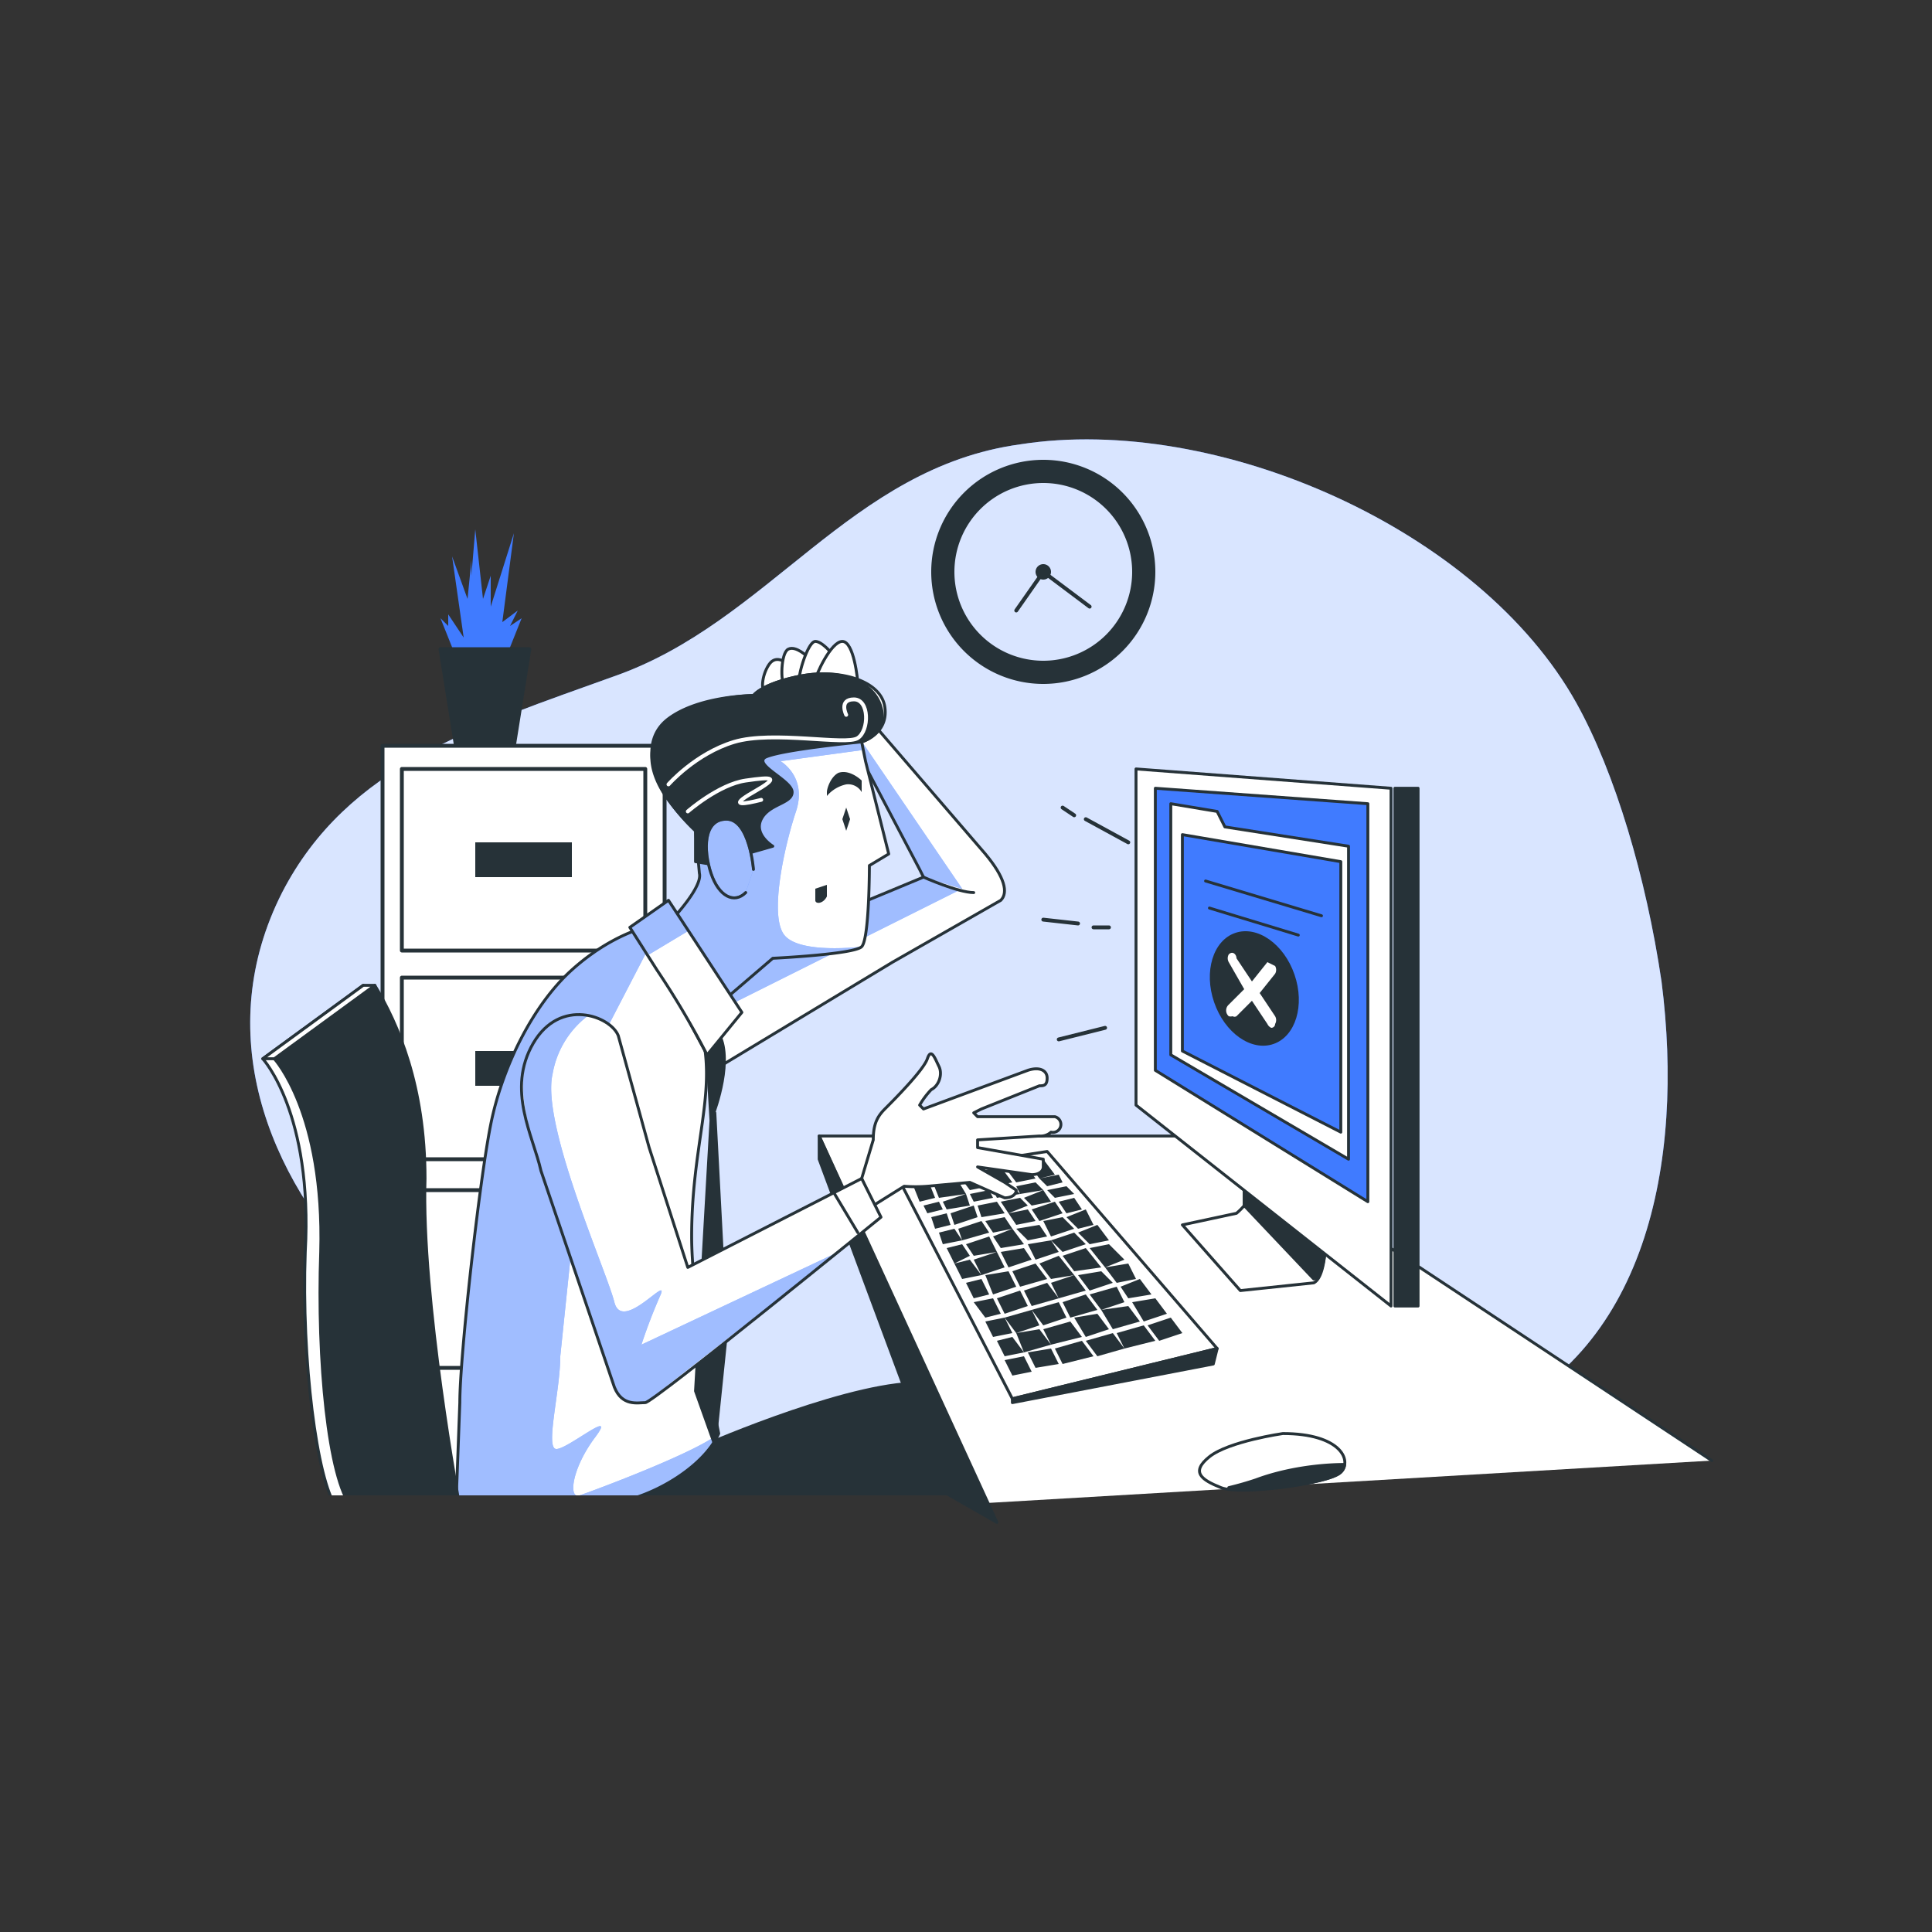 <svg xmlns="http://www.w3.org/2000/svg" viewBox="0 0 500 500"><rect x="0" y="0" width="500" height="500" fill="#333333" stroke="none"/><defs><clipPath id="a"><path d="M56 159h230v228H56z" style="fill:none"/></clipPath><clipPath id="b"><path d="m224 185 31 36c5 6 6 10 4 12l-28 16-53 32c-1 1-4-27-4-27l65-27-1-2-20-38Z" style="fill:#fff;stroke:#263238;stroke-linecap:round;stroke-linejoin:round;stroke-width:.75px"/></clipPath><clipPath id="c"><path d="M158 389c10-1 24-9 28-18-3-15-7-37-7-51 0-23 6-36 3-51s-8-25-15-29c0 0-9 2-19 11s-18 25-21 40-8 60-8 72l-1 27h35a26 26 0 0 0 5-1Z" style="fill:#fff;stroke:#263238;stroke-linecap:round;stroke-linejoin:round;stroke-width:.75px"/></clipPath><clipPath id="d"><path d="m180 215 1 11c1 4-9 14-9 14l14 20 14-12s21-1 23-3 2-21 2-21l5-3-6-24-1-5s7-2 6-9-12-10-22-8-12 5-12 5-14 0-22 7-3 16 0 20a57 57 0 0 0 7 8Z" style="fill:#fff;stroke:#263238;stroke-linecap:round;stroke-linejoin:round;stroke-width:.75px"/></clipPath><clipPath id="e"><path d="M195 225s-1-13-7-13-6 8-4 14 6 8 9 5" style="fill:#407bff;stroke:#263238;stroke-linecap:round;stroke-linejoin:round;stroke-width:.75px"/></clipPath><clipPath id="f"><path d="m173 233 19 29-9 11a224 224 0 0 0-13-22l-7-11Z" style="fill:#fff;stroke:#263238;stroke-linecap:round;stroke-linejoin:round;stroke-width:.75px"/></clipPath><clipPath id="g"><path d="m168 297-8-29c-2-5-15-10-22 2s0 24 2 33l19 56c2 5 6 4 8 4s61-48 61-48l-5-10-45 23Z" style="fill:#fff;stroke:#263238;stroke-linecap:round;stroke-linejoin:round;stroke-width:.75px"/></clipPath></defs><path d="M430 254c-4-27-12-54-22-72-25-45-93-75-144-67-44 6-65 46-105 60-36 13-69 23-86 56-36 71 53 149 129 143 24-2 45-11 70-7 50 9 66 19 111 1 43-17 53-67 47-114Z" style="fill:#407bff"/><path d="M430 254c-4-27-12-54-22-72-25-45-93-75-144-67-44 6-65 46-105 60-36 13-69 23-86 56-36 71 53 149 129 143 24-2 45-11 70-7 50 9 66 19 111 1 43-17 53-67 47-114Z" style="fill:#fff;opacity:.8"/><path d="m255 389-43-95h104l127 84" style="fill:#fff;stroke:#263238;stroke-linecap:round;stroke-linejoin:round;stroke-width:.75px"/><path d="m244 386-32-86v-6l46 100-14-8z" style="fill:#263238;stroke:#263238;stroke-linecap:round;stroke-linejoin:round;stroke-width:.75px"/><path d="m271 298 44 51-53 13-30-58 39-6z" style="fill:#fff;stroke:#263238;stroke-linecap:round;stroke-linejoin:round;stroke-width:.75px"/><path d="M262 362v1l52-10 1-4-53 13z" style="fill:#263238;stroke:#263238;stroke-linecap:round;stroke-linejoin:round;stroke-width:.75px"/><path d="m270 316 2 4 6-2-3-3-5 1zm21 21-2-4-7 2 3 4 6-2zm-26-27 2 2 5-1-2-3-5 2zm10 15 3 4 7-1-4-5-6 2zm17 2-6 1 3 4 5-1-2-4zm-13 3 3 4 6-2-3-3-6 1zm-20-19 2 3 5-2-2-2-5 1zm13 10 3 3 6-2-3-3-6 2zm-5-8 2 3 6-2-2-3-6 2zm-11 6-2-3-6 2 1 3 7-2zm-9 8 4-2-2-3-4 1 2 4zm10-19 1 2 6-1-2-2-5 1zm-4 7-1-3-6 2 1 3 6-2zm-2-6 1 2 5-1-1-2-5 1zm-9 9 4-1-1-3-4 1 1 3zm2-7 1 2 6-1-1-3-6 2zm19 7 3 3 5-1-2-3-6 1zm15 12-4-5-5 2 3 4 6-1zm-25-18 1 3 6-1-2-3-5 1zm1 19-4 1 2 4 4-1-2-4zm12-9 2 4 6-2-2-3-6 1zm-4-4-2-3-5 1 2 3 5-1zm10 31-6 1 2 4 6-1-2-4zm-9-43 5-1-3-4-5 1 3 4zm-13 3-3-5-6 1 2 5 7-1zm8 15-2-4-6 2 2 3 6-1zm16 12-3-4-6 2 2 4 7-2zm-3-5-3-4-6 2 2 4 7-2zm10 3-3-4-6 2 2 4 7-2zm-16-12-3-4-5 2 2 3 6-1zm-4-8 2 3 5-1-2-3-5 1zm6 12-2-3-6 1 2 4 6-2zm17 13-3-4-6 2 2 4 7-2zm-4 7-3-4-7 2 2 4 8-2zm-21-6-2-4-5 1 3 4 4-1zm-8-14-4 1 2 4 5-1-3-4zm21 22-3-4-6 1 2 5 7-2zm-12-20-2-4-6 2 2 4 6-2zm3-21 1 2 6-1-2-2-5 1zm-23 7 4-1-1-2-4 1 1 2zm17-7 5-1-3-4-5 1 3 4zm-6 1 5-1-3-4-5 1 3 4zm-2 13-2-3-4 1 1 3 5-1zm20-16 4-1-3-4-4 1 3 4zm-27 5-2-5-4 1 2 5 4-1zm23 41-5 1 2 4 5-1-2-4zm23-6-7 2 3 4 7-2-3-4zm-8 2-7 2 2 4 8-2-3-4zm16-4-7 2 2 4 8-2-3-4zm7-2-6 2 3 4 6-2-3-4zm-41 5-4 1 2 4 5-1-3-4zm14-5-2-4-7 2 3 4 6-2zm11 3-3-4-6 1 3 5 6-2zm-18-1-2-4-7 2 3 4 6-2zm-12 3 5-1-2-4-5 1 2 4zm6-13-2-4-6 1 2 5 6-2zm32 9-3-4-7 1 3 5 7-2zm-29-4-2-4-6 2 2 4 6-2zm16-15 4 5 5-2-4-4-5 1zm-6-9 4-1-2-3-4 1 2 3zm-5-6 2 2 5-1-2-2-5 1zm31 32-3-4-6 1 3 5 6-2zm-26-25 3 3 4-1-2-4-5 2zm14 18 2 3 6-1-3-4-5 2zm-19-26 4-1-1-2-5 1 2 2zm11 15 5-1-3-4-5 2 3 3z" style="fill:#263238"/><path d="M322 304v8a16 16 0 0 1-2 2l-14 3 15 17 19-2c4-2 3-17 3-17Z" style="fill:#fff;stroke:#263238;stroke-linecap:round;stroke-linejoin:round;stroke-width:.75px"/><path d="M322 304v8h0l18 19c4-1 3-16 3-16Z" style="fill:#263238;stroke:#263238;stroke-linecap:round;stroke-linejoin:round;stroke-width:.75px"/><path d="M294 199v87l66 52V204l-66-5z" style="fill:#fff;stroke:#263238;stroke-linecap:round;stroke-linejoin:round;stroke-width:.75px"/><path d="M299 204v73l55 34V208l-55-4z" style="fill:#407bff;stroke:#263238;stroke-linecap:round;stroke-linejoin:round;stroke-width:.75px"/><path d="M361 204h6v134h-6z" style="fill:#263238;stroke:#263238;stroke-linecap:round;stroke-linejoin:round;stroke-width:.75px"/><path d="M303 208v65l46 27v-81l-32-5-2-4-12-2z" style="fill:#fff;stroke:#263238;stroke-linecap:round;stroke-linejoin:round;stroke-width:.75px"/><path d="M306 216v56l41 21v-70l-41-7z" style="fill:#407bff;stroke:#263238;stroke-linecap:round;stroke-linejoin:round;stroke-width:.75px"/><ellipse cx="324.7" cy="255.7" rx="11" ry="15.2" style="fill:#263238" transform="rotate(-19 325 256)"/><path d="m326 257 4-5a2 2 0 0 0 0-2l-2-1-4 5-4-6c0-1-1-2-2-1a2 2 0 0 0 0 2l4 7-4 4a2 2 0 0 0 0 3 2 2 0 0 0 1 0 1 1 0 0 0 1 0l4-4 4 6a2 2 0 0 0 1 1 1 1 0 0 0 1-1 2 2 0 0 0 0-2Z" style="fill:#fff"/><path d="m313 235 23 7m-24-14 30 9" style="fill:none;stroke:#263238;stroke-linecap:round;stroke-linejoin:round;stroke-width:.75px"/><path d="M332 371s-14 2-19 6-2 6 3 8 28-1 31-4 0-10-15-10Z" style="fill:#fff;stroke:#263238;stroke-linecap:round;stroke-linejoin:round;stroke-width:.75px"/><path d="M347 381a3 3 0 0 0 1-2c-6 0-15 1-23 4a81 81 0 0 1-7 2c6 1 26-1 29-4Z" style="fill:#263238;stroke:#263238;stroke-linecap:round;stroke-linejoin:round;stroke-width:.75px"/><path d="m281 212 11 6m-17-9 3 2m5 29h4m-17-2 9 1m7 27-12 3" style="fill:none;stroke:#263238;stroke-linecap:round;stroke-linejoin:round"/><path d="M270 119a29 29 0 1 0 29 29 29 29 0 0 0-29-29Zm0 52a23 23 0 1 1 23-23 23 23 0 0 1-23 23Z" style="fill:#263238"/><path d="M272 148a2 2 0 1 1-2-2 2 2 0 0 1 2 2Z" style="fill:#263238"/><path d="m263 158 7-10 12 9" style="fill:none;stroke:#263238;stroke-linecap:round;stroke-linejoin:round"/><path d="m118 170-4-10 2 2v-3l4 6-3-21 4 11 1-10v4l1-12 2 18 2-6v8l6-19-3 23 4-3-2 4 3-2-4 10-13 1" style="fill:#407bff"/><path d="M133 193h-15l-4-25h23l-4 25z" style="fill:#263238;stroke:#263238;stroke-linecap:round;stroke-linejoin:round"/><path d="M99 193h73v193H99z" style="fill:#fff;stroke:#263238;stroke-linecap:round;stroke-linejoin:round"/><path d="M104 199h63v47h-63z" style="fill:none;stroke:#263238;stroke-linecap:round;stroke-linejoin:round"/><path d="M123 218h25v9h-25z" style="fill:#263238"/><path d="M104 253h63v47h-63z" style="fill:none;stroke:#263238;stroke-linecap:round;stroke-linejoin:round"/><path d="M123 272h25v9h-25z" style="fill:#263238"/><path d="M104 308h63v46h-63z" style="fill:none;stroke:#263238;stroke-linecap:round;stroke-linejoin:round"/><path d="M123 327h25v8h-25z" style="fill:#263238"/><g style="clip-path:url(#a)"><path d="M180 375s36-16 56-17l14 31H142Z" style="fill:#263238;stroke:#263238;stroke-linecap:round;stroke-linejoin:round;stroke-width:.75px"/><path d="m224 185 31 36c5 6 6 10 4 12l-28 16-53 32c-1 1-4-27-4-27l65-27-1-2-20-38Z" style="fill:#fff"/><g style="clip-path:url(#b)"><path d="m249 230-30-44-1 1 20 38 1 2-65 27 1 1 4 10Z" style="fill:#407bff"/><path d="m249 230-30-44-1 1 20 38 1 2-65 27 1 1 4 10Z" style="fill:#fff;opacity:.5"/></g><path d="m224 185 31 36c5 6 6 10 4 12l-28 16-53 32c-1 1-4-27-4-27l65-27-1-2-20-38Z" style="fill:none;stroke:#263238;stroke-linecap:round;stroke-linejoin:round;stroke-width:.75px"/><path d="M204 172s-3-3-5 0-2 7-1 7l6-1v-6Z" style="fill:#fff;stroke:#263238;stroke-linecap:round;stroke-linejoin:round;stroke-width:.75px"/><path d="M209 170s-3-3-5-2-2 9-1 9l6-2v-5Z" style="fill:#fff;stroke:#263238;stroke-linecap:round;stroke-linejoin:round;stroke-width:.75px"/><path d="M216 170s-3-4-5-4-5 10-4 11 7 0 8-1a52 52 0 0 0 1-6Z" style="fill:#fff;stroke:#263238;stroke-linecap:round;stroke-linejoin:round;stroke-width:.75px"/><path d="M222 177c0-1-1-11-4-11s-7 9-7 10l11 1Zm17 50s9 4 13 4" style="fill:#fff;stroke:#263238;stroke-linecap:round;stroke-linejoin:round;stroke-width:.75px"/><path d="M158 389c10-1 24-9 28-18-3-15-7-37-7-51 0-23 6-36 3-51s-8-25-15-29c0 0-9 2-19 11s-18 25-21 40-8 60-8 72l-1 27h35a26 26 0 0 0 5-1Z" style="fill:#fff"/><g style="clip-path:url(#c)"><path d="M186 371c-6 5-33 15-36 16s-2-7 4-15-7 3-10 3 1-15 1-24l8-77 14-27 5-3a21 21 0 0 0-5-4s-9 2-19 11-18 25-21 40-8 60-8 72l-1 27h35a26 26 0 0 0 5-1c10-1 24-9 28-18Z" style="fill:#407bff"/><path d="M186 371c-6 5-33 15-36 16s-2-7 4-15-7 3-10 3 1-15 1-24l8-77 14-27 5-3a21 21 0 0 0-5-4s-9 2-19 11-18 25-21 40-8 60-8 72l-1 27h35a26 26 0 0 0 5-1c10-1 24-9 28-18Z" style="fill:#fff;opacity:.5"/></g><path d="M158 389c10-1 24-9 28-18-3-15-7-37-7-51 0-23 6-36 3-51s-8-25-15-29c0 0-9 2-19 11s-18 25-21 40-8 60-8 72l-1 27h35a26 26 0 0 0 5-1Z" style="fill:none;stroke:#263238;stroke-linecap:round;stroke-linejoin:round;stroke-width:.75px"/><path d="m167 243 16 30 1 17s5-12 3-20-20-27-20-27Zm17 47-4 70 5 14 3-29-3-57-1 2z" style="fill:#263238;stroke:#263238;stroke-linecap:round;stroke-linejoin:round;stroke-width:.75px"/><path d="m180 215 1 11c1 4-9 14-9 14l14 20 14-12s21-1 23-3 2-21 2-21l5-3-6-24-1-5s7-2 6-9-12-10-22-8-12 5-12 5-14 0-22 7-3 16 0 20a57 57 0 0 0 7 8Z" style="fill:#fff"/><g style="clip-path:url(#d)"><path d="M203 242c-4-5 0-23 3-32s-4-13-4-13l22-3-1-2a10 10 0 0 0 4-2l1-7c-2-7-11-10-21-8-10 1-12 5-12 5s-14 0-22 6-3 17 0 21a57 57 0 0 0 7 8s0 7 1 11-9 14-9 14l14 20 14-12 22-2 1-1s-16 2-20-3Z" style="fill:#407bff"/><path d="M203 242c-4-5 0-23 3-32s-4-13-4-13l22-3-1-2a10 10 0 0 0 4-2l1-7c-2-7-11-10-21-8-10 1-12 5-12 5s-14 0-22 6-3 17 0 21a57 57 0 0 0 7 8s0 7 1 11-9 14-9 14l14 20 14-12 22-2 1-1s-16 2-20-3Z" style="fill:#fff;opacity:.5"/><path d="M214 206v-1c0-1 1-4 3-5 3-1 6 2 6 2v3a4 4 0 0 0-4-2 9 9 0 0 0-5 3Zm6 6-1 3-1-3 1-3 1 3Zm-6 20c-1 2-3 2-3 1v-3l3-1v3Z" style="fill:#263238"/></g><path d="m180 215 1 11c1 4-9 14-9 14l14 20 14-12s21-1 23-3 2-21 2-21l5-3-6-24-1-5s7-2 6-9-12-10-22-8-12 5-12 5-14 0-22 7-3 16 0 20a57 57 0 0 0 7 8Z" style="fill:none;stroke:#263238;stroke-linecap:round;stroke-linejoin:round;stroke-width:.75px"/><path d="M198 196c4-2 25-4 25-4s7-2 5-9-11-10-21-8-12 5-12 5-14 0-22 6-3 17 0 21a57 57 0 0 0 7 8s0 4 0 8l6 1 7-3 7-2s-5-3-3-7 8-4 8-7-10-7-7-9Z" style="fill:#263238;stroke:#263238;stroke-linecap:round;stroke-linejoin:round;stroke-width:.75px"/><path d="M219 185s-2-4 2-4 4 8 1 10-22-2-32 1-17 11-17 11m5 7s8-7 15-8 9-1 2 3-2 3 2 2" style="fill:none;stroke:#fff;stroke-linecap:round;stroke-miterlimit:10"/><path d="M195 225s-1-13-7-13-6 8-4 14 6 8 9 5" style="fill:#407bff"/><g style="clip-path:url(#e)"><path d="M195 225s-1-13-7-13-6 8-4 14 6 8 9 5" style="fill:#fff;stroke:#263238;stroke-linecap:round;stroke-linejoin:round;stroke-width:.75px;opacity:.5"/></g><path d="M195 225s-1-13-7-13-6 8-4 14 6 8 9 5" style="fill:none;stroke:#263238;stroke-linecap:round;stroke-linejoin:round;stroke-width:.75px"/><path d="m173 233 19 29-9 11a224 224 0 0 0-13-22l-7-11Z" style="fill:#fff"/><g style="clip-path:url(#f)"><path d="m173 233-10 7 5 7 10-6Z" style="fill:#407bff"/><path d="m173 233-10 7 5 7 10-6Z" style="fill:#fff;opacity:.5"/></g><path d="m173 233 19 29-9 11a224 224 0 0 0-13-22l-7-11Z" style="fill:none;stroke:#263238;stroke-linecap:round;stroke-linejoin:round;stroke-width:.75px"/><path d="m223 305 3-10c0-4 1-6 3-8s10-10 11-13 2 0 3 2 0 5-2 6a21 21 0 0 0-3 4l1 1 27-10c3-1 5 0 5 2s-1 2-2 2l-15 6-2 1 1 1h20a2 2 0 0 1-1 4 4 4 0 0 1-3 1l-16 1v2l17 3v2c0 1-1 2-3 2l-14-2 7 4 3 2c0 1-1 2-3 2l-9-4-11 1a38 38 0 0 1-6 0l-8 5Z" style="fill:#fff;stroke:#263238;stroke-linecap:round;stroke-linejoin:round;stroke-width:.75px"/><path d="m168 297-8-29c-2-5-15-10-22 2s0 24 2 33l19 56c2 5 6 4 8 4s61-48 61-48l-5-10-45 23Z" style="fill:#fff"/><g style="clip-path:url(#g)"><path d="M166 348a140 140 0 0 1 5-13c2-5-10 10-12 2s-19-46-16-59a24 24 0 0 1 9-15c-4-1-10 0-14 7-6 11 0 24 2 33l19 56c2 5 6 4 8 4l50-39Z" style="fill:#407bff"/><path d="M166 348a140 140 0 0 1 5-13c2-5-10 10-12 2s-19-46-16-59a24 24 0 0 1 9-15c-4-1-10 0-14 7-6 11 0 24 2 33l19 56c2 5 6 4 8 4l50-39Z" style="fill:#fff;opacity:.5"/></g><path d="m168 297-8-29c-2-5-15-10-22 2s0 24 2 33l19 56c2 5 6 4 8 4s61-48 61-48l-5-10-45 23Z" style="fill:none;stroke:#263238;stroke-linecap:round;stroke-linejoin:round;stroke-width:.75px"/><path d="m216 309 6 10M94 255l-26 19s13 14 11 50c-1 28 3 59 8 66h29s-10-54-9-85c0-24-7-40-13-50Z" style="fill:#fff;stroke:#263238;stroke-linecap:round;stroke-linejoin:round;stroke-width:.75px"/><path d="m97 255-26 19s13 14 12 50c-1 28 2 59 8 66h28s-10-54-9-85c0-24-7-40-13-50Z" style="fill:#263238;stroke:#263238;stroke-linecap:round;stroke-linejoin:round;stroke-width:.75px"/><path d="M94 255h3l-26 19h-3l26-19z" style="fill:#fff;stroke:#263238;stroke-linecap:round;stroke-linejoin:round;stroke-width:.75px"/></g></svg>